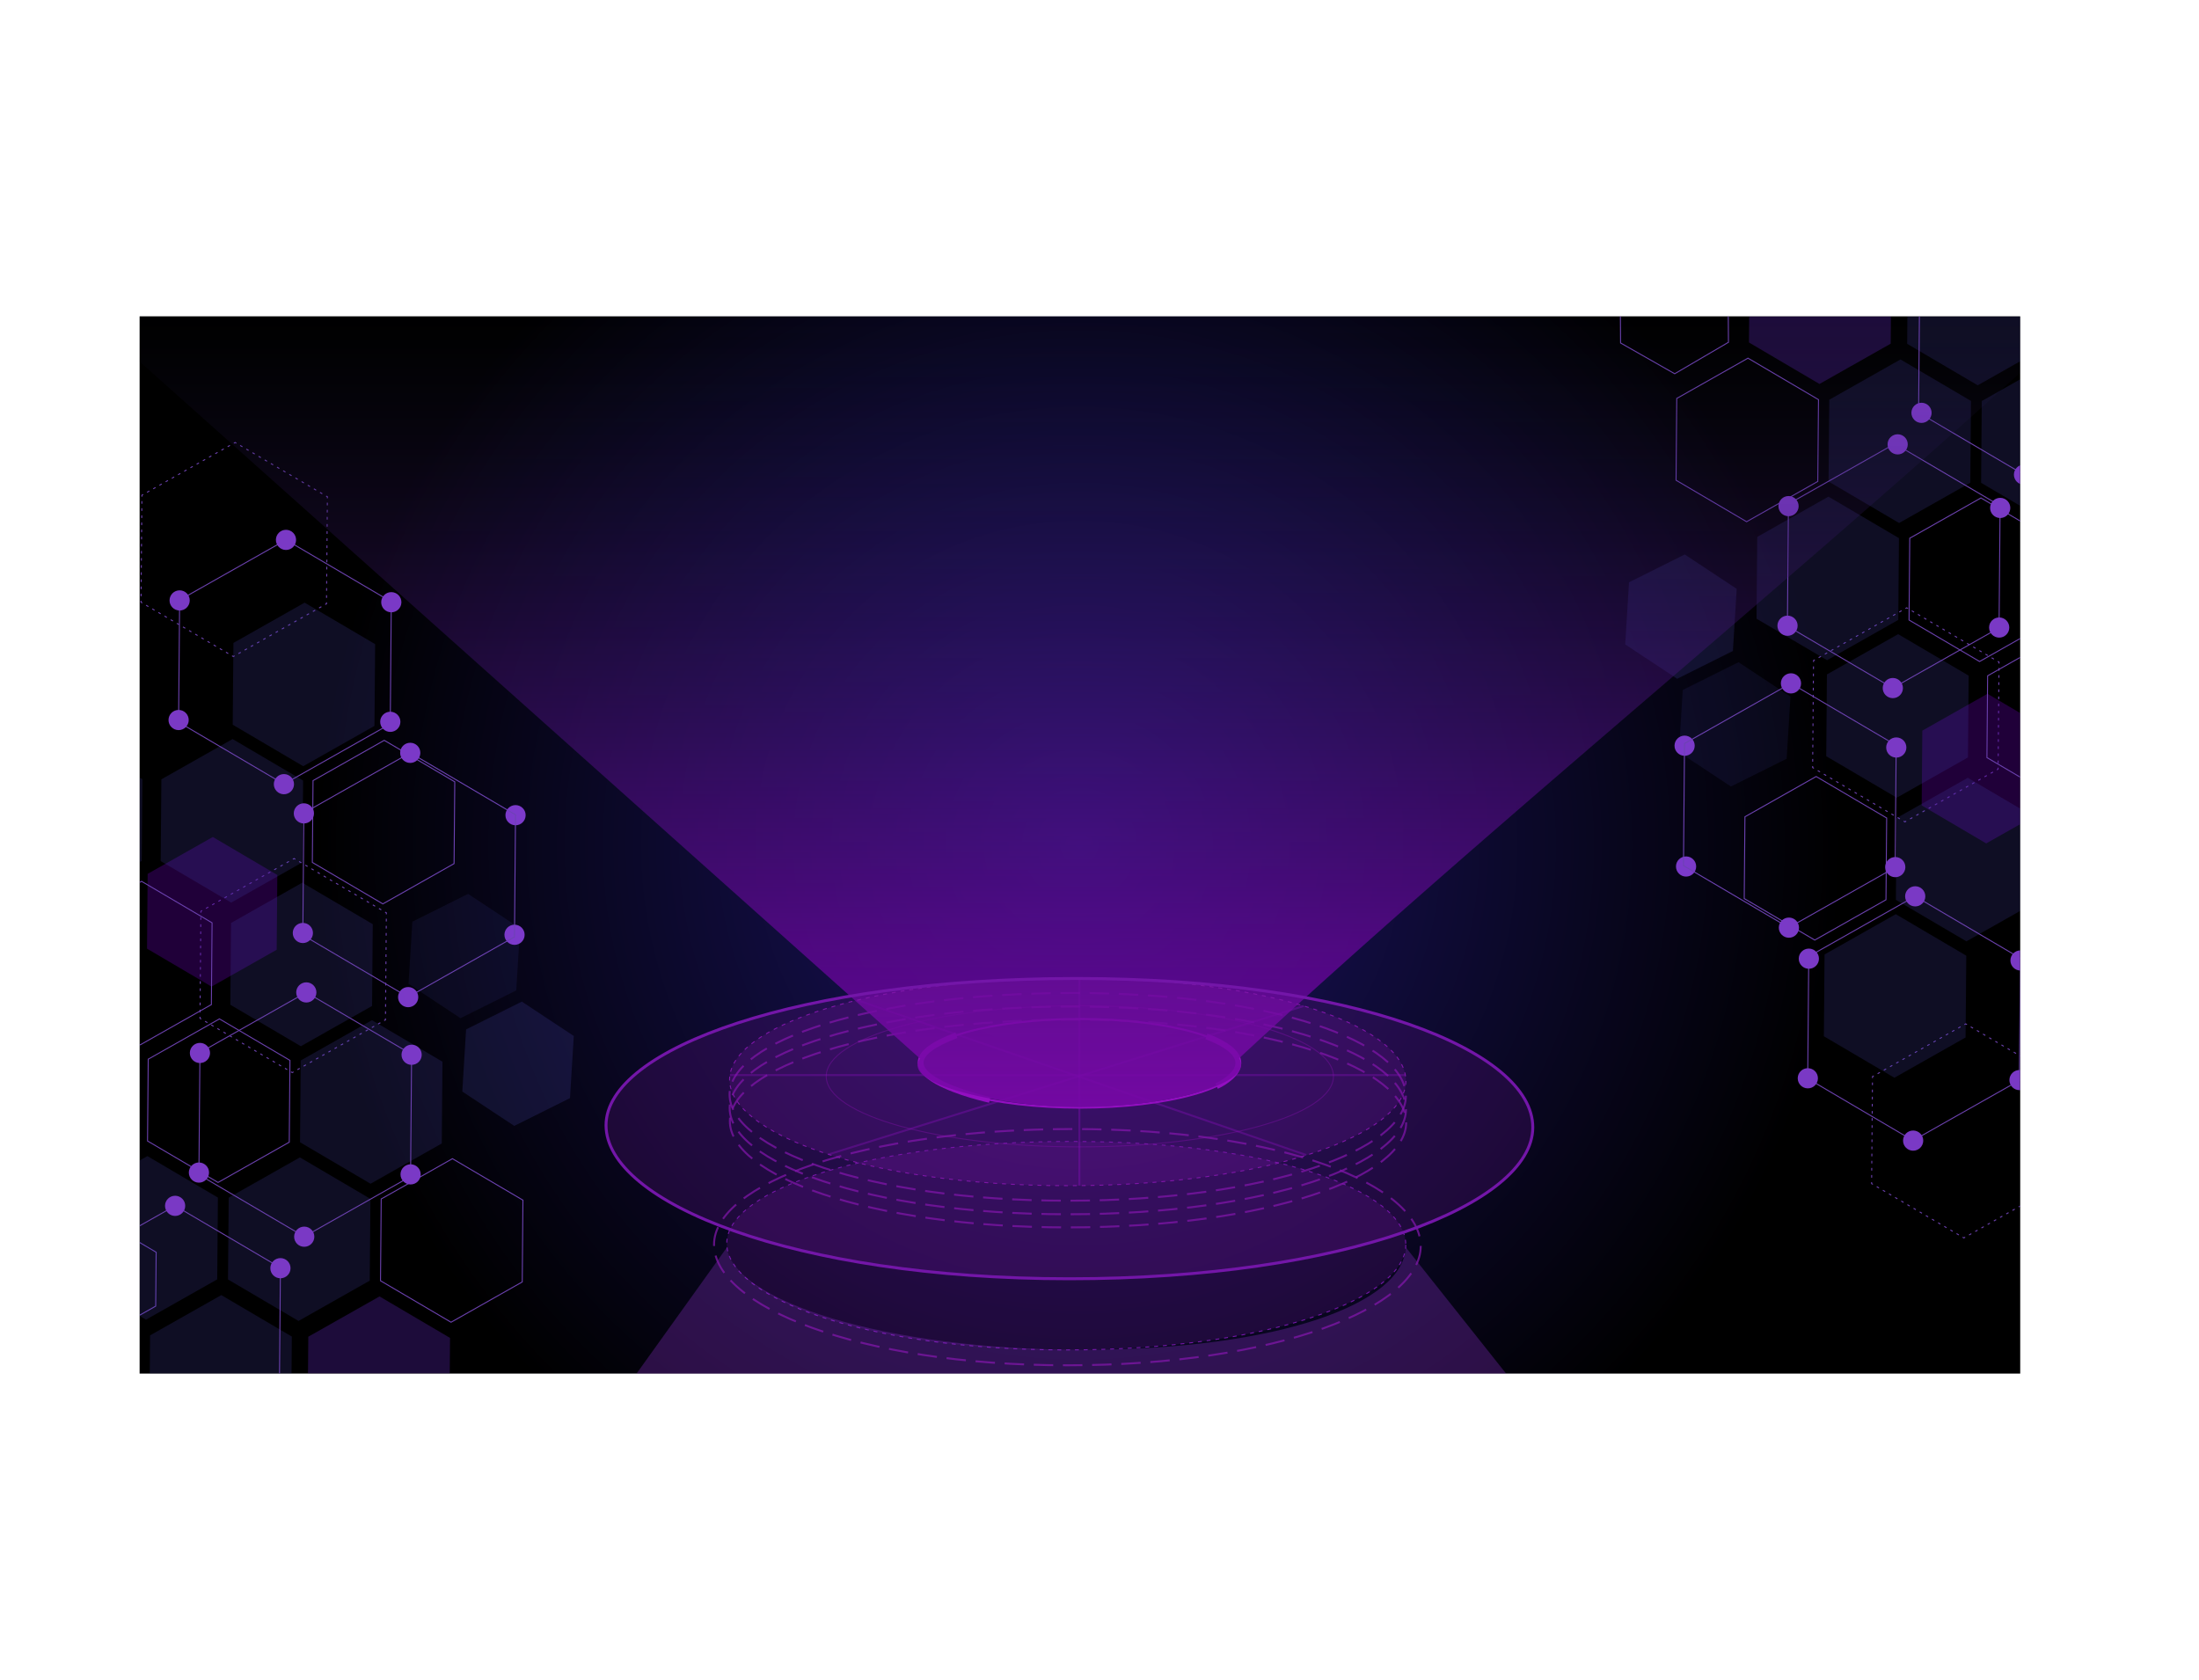 <svg xmlns="http://www.w3.org/2000/svg" xmlns:xlink="http://www.w3.org/1999/xlink" viewBox="0 0 2246.27 1716.55"><defs><style>.cls-1,.cls-12,.cls-13,.cls-14,.cls-15,.cls-16,.cls-17,.cls-18,.cls-21,.cls-22,.cls-25,.cls-26,.cls-27,.cls-31,.cls-32{fill:none;}.cls-2{isolation:isolate;}.cls-3{fill:url(#radial-gradient);}.cls-4{clip-path:url(#clip-path);}.cls-5{opacity:0.77;}.cls-6{opacity:0.6;}.cls-10,.cls-27,.cls-7{opacity:0.35;}.cls-11,.cls-8{fill:#5c59e2;}.cls-30,.cls-9{opacity:0.2;}.cls-10{fill:#6e2bd8;}.cls-11{opacity:0.21;}.cls-12,.cls-13,.cls-14,.cls-15,.cls-16,.cls-17,.cls-18{stroke:#8b54e2;}.cls-12,.cls-13,.cls-14,.cls-15,.cls-16,.cls-17,.cls-18,.cls-21,.cls-22,.cls-23,.cls-25,.cls-26,.cls-27,.cls-31,.cls-32,.cls-33{stroke-miterlimit:10;}.cls-13{stroke-dasharray:2.73 4.54 2.73 4.54;}.cls-14{stroke-dasharray:2.73 4.54 2.73 4.54 2.73 4.54;}.cls-15{stroke-dasharray:2.73 4.55 2.73 4.55;}.cls-16{stroke-dasharray:2.73 4.55 2.73 4.55 2.73 4.55;}.cls-17{stroke-dasharray:2.73 4.55 2.73 4.55;}.cls-18{stroke-dasharray:2.73 4.55 2.73 4.55 2.73 4.55;}.cls-19{fill:#6e00c3;opacity:0.38;}.cls-20{fill:#9e4aff;}.cls-21{stroke:#730b99;opacity:0.5;}.cls-22,.cls-26{stroke:#a10dd1;}.cls-22,.cls-25,.cls-27,.cls-32{stroke-width:2px;}.cls-23,.cls-33{fill:#7a18a8;fill-opacity:0.2;stroke:#7316a8;}.cls-23{stroke-dasharray:4 5 4 5 4 5;}.cls-24{opacity:0.75;}.cls-25,.cls-31,.cls-32{stroke:#8016a8;}.cls-25{stroke-dasharray:19.87 9.93 19.87 9.93 19.87 9.93;}.cls-26{stroke-width:6px;}.cls-27{stroke:#9409ce;}.cls-28{fill:#8e2fd1;opacity:0.3;mix-blend-mode:screen;}.cls-29{opacity:0.91;mix-blend-mode:lighten;fill:url(#linear-gradient);}.cls-30{fill:#7e18a8;}.cls-31{stroke-dasharray:4.02 5.03 4.02 5.03 4.02 5.03;}.cls-32{stroke-dasharray:19.86 9.93 19.86 9.93 19.86 9.93;}.cls-33{stroke-width:3px;}</style><radialGradient id="radial-gradient" cx="1102.61" cy="863.13" r="778.85" gradientTransform="translate(-0.08)" gradientUnits="userSpaceOnUse"><stop offset="0" stop-color="#1b1464"/><stop offset="1"/></radialGradient><clipPath id="clip-path"><rect class="cls-1" x="142.61" y="323.13" width="1921.03" height="1080"/></clipPath><linearGradient id="linear-gradient" x1="1108.65" y1="1130.89" x2="1108.65" y2="321.13" gradientUnits="userSpaceOnUse"><stop offset="0" stop-color="#70a"/><stop offset="1" stop-color="#225" stop-opacity="0"/></linearGradient></defs><title>CombinedBG_1</title><g class="cls-2"><g id="Layer_2" data-name="Layer 2"><g id="text"><rect class="cls-3" x="142.61" y="323.13" width="1921.03" height="1080"/><g class="cls-4"><g class="cls-5"><g class="cls-6"><g class="cls-7"><polygon class="cls-8" points="525.3 1150.13 582.24 1121.75 586.12 1058.27 533.06 1023.17 476.12 1051.56 472.24 1115.03 525.3 1150.13"/></g><g class="cls-9"><polygon class="cls-8" points="470.39 1040.09 527.34 1011.71 531.22 948.24 478.15 913.14 421.21 941.52 417.33 1005 470.39 1040.09"/></g></g><polygon class="cls-10" points="459 1450.24 459.71 1366.7 387.68 1324.32 314.93 1365.47 314.22 1449.02 386.26 1491.4 459 1450.24"/><polygon class="cls-11" points="297.39 1448.87 298.1 1365.33 226.06 1322.95 153.32 1364.1 152.61 1447.64 224.64 1490.03 297.39 1448.87"/><polygon class="cls-12" points="533.47 1309.53 534.18 1225.99 462.14 1183.61 389.4 1224.76 388.69 1308.31 460.73 1350.69 533.47 1309.53"/><polyline class="cls-12" points="392.44 1042.54 393.74 1041.8 393.76 1040.3"/><line class="cls-13" x1="393.8" y1="1035.76" x2="393.9" y2="1023.49"/><line class="cls-14" x1="393.92" y1="1021.22" x2="394.64" y2="936.25"/><polyline class="cls-12" points="394.66 933.98 394.67 932.48 393.38 931.72"/><line class="cls-15" x1="389.46" y1="929.41" x2="378.88" y2="923.18"/><line class="cls-16" x1="376.92" y1="922.03" x2="303.66" y2="878.92"/><polyline class="cls-12" points="301.7 877.77 300.41 877.01 299.1 877.75"/><line class="cls-17" x1="295.14" y1="879.98" x2="284.46" y2="886.03"/><line class="cls-18" x1="282.48" y1="887.15" x2="208.49" y2="929.01"/><polyline class="cls-12" points="206.52 930.13 205.21 930.87 205.2 932.37"/><line class="cls-13" x1="205.16" y1="936.91" x2="205.05" y2="949.18"/><line class="cls-14" x1="205.04" y1="951.45" x2="204.31" y2="1036.42"/><polyline class="cls-12" points="204.29 1038.69 204.28 1040.19 205.57 1040.95"/><line class="cls-15" x1="209.49" y1="1043.26" x2="220.07" y2="1049.49"/><line class="cls-16" x1="222.03" y1="1050.64" x2="295.3" y2="1093.75"/><polyline class="cls-12" points="297.25 1094.9 298.55 1095.66 299.85 1094.92"/><line class="cls-17" x1="303.81" y1="1092.69" x2="314.49" y2="1086.64"/><line class="cls-18" x1="316.47" y1="1085.52" x2="390.46" y2="1043.66"/><polyline class="cls-12" points="332.2 617.53 333.51 616.79 333.52 615.29"/><line class="cls-13" x1="333.56" y1="610.75" x2="333.66" y2="598.48"/><line class="cls-14" x1="333.68" y1="596.21" x2="334.4" y2="511.24"/><polyline class="cls-12" points="334.42 508.97 334.44 507.47 333.14 506.71"/><line class="cls-15" x1="329.22" y1="504.4" x2="318.65" y2="498.18"/><line class="cls-16" x1="316.69" y1="497.02" x2="243.42" y2="453.91"/><polyline class="cls-12" points="241.46 452.76 240.17 452 238.86 452.74"/><line class="cls-17" x1="234.91" y1="454.98" x2="224.22" y2="461.02"/><line class="cls-18" x1="222.25" y1="462.14" x2="148.26" y2="504"/><polyline class="cls-12" points="146.28 505.12 144.97 505.86 144.96 507.36"/><line class="cls-13" x1="144.92" y1="511.9" x2="144.82" y2="524.17"/><line class="cls-14" x1="144.8" y1="526.44" x2="144.08" y2="611.42"/><polyline class="cls-12" points="144.06 613.69 144.04 615.19 145.34 615.95"/><line class="cls-15" x1="149.25" y1="618.25" x2="159.83" y2="624.48"/><line class="cls-16" x1="161.79" y1="625.63" x2="235.06" y2="668.74"/><polyline class="cls-12" points="237.02 669.89 238.31 670.65 239.62 669.92"/><line class="cls-17" x1="243.57" y1="667.68" x2="254.26" y2="661.63"/><line class="cls-18" x1="256.23" y1="660.51" x2="330.22" y2="618.65"/><polygon class="cls-10" points="106.66 1423.34 107.13 1368.28 59.66 1340.35 11.73 1367.47 11.26 1422.53 58.73 1450.46 106.66 1423.34"/><polygon class="cls-12" points="159.05 1334.22 159.51 1279.17 112.05 1251.24 64.11 1278.36 63.64 1333.41 111.11 1361.34 159.05 1334.22"/><polygon class="cls-10" points="104.51 1243.26 104.98 1188.2 57.51 1160.27 9.57 1187.39 9.11 1242.45 56.58 1270.38 104.51 1243.26"/><polygon class="cls-12" points="113.71 1055.58 114.18 1000.53 66.71 972.6 18.77 999.72 18.31 1054.77 65.77 1082.7 113.71 1055.58"/><polygon class="cls-19" points="282.63 970.2 283.28 893.77 217.38 854.99 150.83 892.64 150.18 969.07 216.08 1007.85 282.63 970.2"/><polygon class="cls-11" points="377.68 1308.21 378.39 1224.67 306.36 1182.29 233.61 1223.44 232.9 1306.98 304.94 1349.37 377.68 1308.21"/><polygon class="cls-11" points="451.26 1168.07 451.97 1084.53 379.94 1042.14 307.2 1083.3 306.49 1166.84 378.52 1209.22 451.26 1168.07"/><polygon class="cls-11" points="380.06 1027.6 380.77 944.06 308.74 901.67 236 942.83 235.29 1026.37 307.32 1068.75 380.06 1027.6"/><polygon class="cls-11" points="308.92 880.87 309.63 797.33 237.59 754.94 164.85 796.1 164.14 879.64 236.17 922.03 308.92 880.87"/><polygon class="cls-11" points="382.5 741.54 383.2 658 311.17 615.61 238.43 656.77 237.72 740.31 309.75 782.7 382.5 741.54"/><polygon class="cls-12" points="463.83 882.19 464.54 798.64 392.5 756.26 319.76 797.41 319.05 880.96 391.08 923.34 463.83 882.19"/><polygon class="cls-12" points="215.92 1026.2 216.63 942.66 144.6 900.28 71.86 941.43 71.15 1024.97 143.18 1067.36 215.92 1026.2"/><polygon class="cls-11" points="144.78 879.48 145.49 795.94 73.45 753.55 0.71 794.71 0 878.25 72.03 920.63 144.78 879.48"/><polygon class="cls-12" points="295.48 1166.74 296.19 1083.2 224.15 1040.82 151.41 1081.97 150.7 1165.52 222.73 1207.9 295.48 1166.74"/><polygon class="cls-11" points="221.89 1306.89 222.6 1223.35 150.57 1180.96 77.82 1222.12 77.11 1305.66 149.15 1348.05 221.89 1306.89"/><ellipse class="cls-20" cx="526.59" cy="832.67" rx="10.31" ry="10.32" transform="translate(-310.52 1352.18) rotate(-89.51)"/><ellipse class="cls-20" cx="525.56" cy="954.84" rx="10.31" ry="10.32" transform="translate(-433.71 1472.27) rotate(-89.51)"/><polygon class="cls-12" points="525.54 957.05 526.6 832.29 419.02 769 310.39 830.46 309.33 955.22 416.9 1018.52 525.54 957.05"/><ellipse class="cls-20" cx="416.9" cy="1018.52" rx="10.31" ry="10.32" transform="translate(-605.11 1426.76) rotate(-89.51)"/><ellipse class="cls-20" cx="309.35" cy="953.01" rx="10.31" ry="10.32" transform="translate(-646.25 1254.25) rotate(-89.51)"/><ellipse class="cls-20" cx="310.39" cy="830.84" rx="10.31" ry="10.32" transform="translate(-523.06 1134.16) rotate(-89.51)"/><ellipse class="cls-20" cx="419.02" cy="769" rx="10.31" ry="10.32" transform="translate(-353.5 1181.48) rotate(-89.51)"/><polygon class="cls-12" points="398.64 739.52 399.7 614.76 292.12 551.46 183.49 612.93 182.43 737.69 290 800.98 398.64 739.52"/><ellipse class="cls-20" cx="290" cy="800.98" rx="10.31" ry="10.32" transform="translate(-513.41 1084.18) rotate(-89.51)"/><ellipse class="cls-20" cx="182.45" cy="735.47" rx="10.31" ry="10.32" transform="translate(-554.55 911.67) rotate(-89.51)"/><ellipse class="cls-20" cx="183.49" cy="613.3" rx="10.31" ry="10.32" transform="translate(-431.35 791.58) rotate(-89.51)"/><ellipse class="cls-20" cx="292.12" cy="551.46" rx="10.31" ry="10.32" transform="translate(-261.8 838.9) rotate(-89.51)"/><ellipse class="cls-20" cx="399.69" cy="615.14" rx="10.31" ry="10.32" transform="translate(-218.82 1009.6) rotate(-89.51)"/><ellipse class="cls-20" cx="398.66" cy="737.31" rx="10.31" ry="10.32" transform="translate(-342.01 1129.69) rotate(-89.51)"/><polygon class="cls-12" points="419.39 1201.77 420.45 1077.01 312.87 1013.72 204.24 1075.18 203.18 1199.94 310.75 1263.23 419.39 1201.77"/><ellipse class="cls-20" cx="310.75" cy="1263.24" rx="10.31" ry="10.32" transform="translate(-955.08 1563.25) rotate(-89.51)"/><ellipse class="cls-20" cx="203.2" cy="1197.73" rx="10.31" ry="10.32" transform="translate(-996.21 1390.75) rotate(-89.51)"/><ellipse class="cls-20" cx="204.24" cy="1075.56" rx="10.31" ry="10.32" transform="translate(-873.02 1270.66) rotate(-89.51)"/><ellipse class="cls-20" cx="312.87" cy="1013.72" rx="10.31" ry="10.32" transform="translate(-703.46 1317.97) rotate(-89.51)"/><ellipse class="cls-20" cx="420.44" cy="1077.39" rx="10.31" ry="10.32" transform="translate(-660.48 1488.67) rotate(-89.51)"/><ellipse class="cls-20" cx="419.4" cy="1199.56" rx="10.31" ry="10.32" transform="translate(-783.67 1608.77) rotate(-89.51)"/><polygon class="cls-12" points="285.39 1419.77 286.45 1295.01 178.87 1231.71 70.24 1293.18 69.18 1417.94 176.75 1481.23 285.39 1419.77"/><ellipse class="cls-20" cx="176.75" cy="1481.24" rx="10.31" ry="10.32" transform="translate(-1305.93 1645.41) rotate(-89.51)"/><ellipse class="cls-20" cx="69.2" cy="1415.73" rx="10.31" ry="10.32" transform="translate(-1347.06 1472.9) rotate(-89.51)"/><ellipse class="cls-20" cx="70.24" cy="1293.56" rx="10.31" ry="10.32" transform="translate(-1223.87 1352.81) rotate(-89.51)"/><ellipse class="cls-20" cx="178.87" cy="1231.72" rx="10.31" ry="10.32" transform="translate(-1054.32 1400.13) rotate(-89.51)"/><ellipse class="cls-20" cx="286.44" cy="1295.39" rx="10.31" ry="10.32" transform="translate(-1011.33 1570.83) rotate(-89.51)"/><ellipse class="cls-20" cx="285.4" cy="1417.56" rx="10.31" ry="10.32" transform="translate(-1134.53 1690.92) rotate(-89.51)"/><polygon class="cls-12" points="407.39 1644.77 408.45 1520.01 300.87 1456.71 192.24 1518.18 191.18 1642.94 298.75 1706.23 407.39 1644.77"/><ellipse class="cls-20" cx="298.75" cy="1706.24" rx="10.31" ry="10.32" transform="translate(-1409.96 1990.49) rotate(-89.51)"/><ellipse class="cls-20" cx="191.2" cy="1640.73" rx="10.31" ry="10.32" transform="translate(-1451.09 1817.99) rotate(-89.51)"/><ellipse class="cls-20" cx="192.24" cy="1518.56" rx="10.31" ry="10.32" transform="translate(-1327.9 1697.9) rotate(-89.51)"/><ellipse class="cls-20" cx="300.87" cy="1456.72" rx="10.31" ry="10.32" transform="translate(-1158.34 1745.21) rotate(-89.51)"/><ellipse class="cls-20" cx="408.44" cy="1520.39" rx="10.31" ry="10.32" transform="translate(-1115.36 1915.91) rotate(-89.51)"/><ellipse class="cls-20" cx="407.4" cy="1642.56" rx="10.31" ry="10.32" transform="translate(-1238.55 2036.01) rotate(-89.51)"/></g><g class="cls-5"><g class="cls-6"><g class="cls-7"><polygon class="cls-8" points="1720.97 566.42 1664.03 594.8 1660.15 658.28 1713.21 693.37 1770.15 664.99 1774.03 601.52 1720.97 566.42"/></g><g class="cls-9"><polygon class="cls-8" points="1775.87 676.46 1718.93 704.84 1715.06 768.31 1768.12 803.41 1825.06 775.03 1828.94 711.55 1775.87 676.46"/></g></g><polygon class="cls-12" points="1765.6 349.65 1765.21 286.06 1709.9 254.61 1655 286.75 1655.4 350.34 1710.7 381.79 1765.6 349.65"/><polygon class="cls-10" points="1787.27 266.3 1786.56 349.85 1858.59 392.23 1931.34 351.07 1932.05 267.53 1860.01 225.15 1787.27 266.3"/><polygon class="cls-11" points="1948.88 267.68 1948.17 351.22 2020.21 393.6 2092.95 352.45 2093.66 268.9 2021.63 226.52 1948.88 267.68"/><polygon class="cls-12" points="1712.8 407.01 1712.09 490.56 1784.13 532.94 1856.87 491.78 1857.58 408.24 1785.55 365.86 1712.8 407.01"/><polyline class="cls-12" points="1853.83 674.01 1852.53 674.75 1852.51 676.25"/><line class="cls-13" x1="1852.47" y1="680.79" x2="1852.37" y2="693.06"/><line class="cls-14" x1="1852.35" y1="695.33" x2="1851.63" y2="780.3"/><polyline class="cls-12" points="1851.61 782.57 1851.6 784.07 1852.89 784.83"/><line class="cls-15" x1="1856.81" y1="787.14" x2="1867.39" y2="793.36"/><line class="cls-16" x1="1869.35" y1="794.52" x2="1942.61" y2="837.63"/><polyline class="cls-12" points="1944.57 838.78 1945.86 839.54 1947.17 838.8"/><line class="cls-17" x1="1951.13" y1="836.56" x2="1961.81" y2="830.52"/><line class="cls-18" x1="1963.79" y1="829.4" x2="2037.78" y2="787.54"/><polyline class="cls-12" points="2039.75 786.42 2041.06 785.68 2041.07 784.18"/><line class="cls-13" x1="2041.11" y1="779.64" x2="2041.22" y2="767.37"/><line class="cls-14" x1="2041.23" y1="765.1" x2="2041.96" y2="680.13"/><polyline class="cls-12" points="2041.98 677.85 2041.99 676.35 2040.7 675.59"/><line class="cls-15" x1="2036.78" y1="673.29" x2="2026.2" y2="667.06"/><line class="cls-16" x1="2024.24" y1="665.91" x2="1950.97" y2="622.8"/><polyline class="cls-12" points="1949.01 621.65 1947.72 620.88 1946.42 621.62"/><line class="cls-17" x1="1942.46" y1="623.86" x2="1931.78" y2="629.91"/><line class="cls-18" x1="1929.8" y1="631.03" x2="1855.81" y2="672.89"/><polyline class="cls-12" points="1914.07 1099.01 1912.76 1099.75 1912.75 1101.25"/><line class="cls-13" x1="1912.71" y1="1105.8" x2="1912.61" y2="1118.07"/><line class="cls-14" x1="1912.59" y1="1120.34" x2="1911.87" y2="1205.31"/><polyline class="cls-12" points="1911.85 1207.58 1911.83 1209.08 1913.13 1209.84"/><line class="cls-15" x1="1917.05" y1="1212.15" x2="1927.62" y2="1218.37"/><line class="cls-16" x1="1929.58" y1="1219.52" x2="2002.85" y2="1262.63"/><polyline class="cls-12" points="2004.81 1263.79 2006.1 1264.55 2007.41 1263.81"/><line class="cls-17" x1="2011.36" y1="1261.57" x2="2022.05" y2="1255.53"/><line class="cls-18" x1="2024.02" y1="1254.41" x2="2098.01" y2="1212.55"/><polyline class="cls-12" points="2099.99 1211.43 2101.3 1210.69 2101.31 1209.19"/><line class="cls-13" x1="2101.35" y1="1204.64" x2="2101.45" y2="1192.38"/><line class="cls-14" x1="2101.47" y1="1190.1" x2="2102.19" y2="1105.13"/><polyline class="cls-12" points="2102.21 1102.86 2102.23 1101.36 2100.93 1100.6"/><line class="cls-15" x1="2097.02" y1="1098.29" x2="2086.44" y2="1092.07"/><line class="cls-16" x1="2084.48" y1="1090.92" x2="2011.21" y2="1047.81"/><polyline class="cls-12" points="2009.25 1046.65 2007.96 1045.89 2006.65 1046.63"/><line class="cls-17" x1="2002.7" y1="1048.87" x2="1992.01" y2="1054.91"/><line class="cls-18" x1="1990.04" y1="1056.03" x2="1916.05" y2="1097.89"/><polygon class="cls-10" points="2139.61 293.21 2139.14 348.26 2186.61 376.19 2234.54 349.07 2235.01 294.02 2187.54 266.09 2139.61 293.21"/><polygon class="cls-12" points="2087.22 382.33 2086.76 437.38 2134.22 465.31 2182.16 438.19 2182.63 383.14 2135.16 355.21 2087.22 382.33"/><polygon class="cls-10" points="2141.76 473.29 2141.29 528.34 2188.76 556.27 2236.7 529.15 2237.16 474.1 2189.7 446.17 2141.76 473.29"/><polygon class="cls-12" points="2132.56 660.97 2132.09 716.02 2179.56 743.95 2227.5 716.83 2227.96 661.78 2180.5 633.85 2132.56 660.97"/><polygon class="cls-19" points="1963.64 746.35 1962.99 822.78 2028.89 861.56 2095.44 823.91 2096.09 747.48 2030.19 708.7 1963.64 746.35"/><polygon class="cls-11" points="1868.59 408.34 1867.88 491.88 1939.91 534.26 2012.66 493.11 2013.37 409.56 1941.33 367.18 1868.59 408.34"/><polygon class="cls-11" points="1795.01 548.48 1794.3 632.02 1866.33 674.41 1939.07 633.25 1939.78 549.71 1867.75 507.32 1795.01 548.48"/><polygon class="cls-11" points="1866.21 688.95 1865.5 772.49 1937.53 814.88 2010.27 773.72 2010.98 690.18 1938.95 647.79 1866.21 688.95"/><polygon class="cls-11" points="1937.35 835.68 1936.64 919.22 2008.67 961.6 2081.42 920.45 2082.13 836.91 2010.1 794.52 1937.35 835.68"/><polygon class="cls-11" points="1863.78 975.01 1863.07 1058.55 1935.1 1100.94 2007.84 1059.78 2008.55 976.24 1936.52 933.85 1863.78 975.01"/><polygon class="cls-12" points="1782.44 834.36 1781.73 917.9 1853.77 960.29 1926.51 919.13 1927.22 835.59 1855.19 793.21 1782.44 834.36"/><polygon class="cls-12" points="2030.35 690.34 2029.64 773.89 2101.67 816.27 2174.41 775.12 2175.12 691.57 2103.09 649.19 2030.35 690.34"/><polygon class="cls-11" points="2101.49 837.07 2100.78 920.61 2172.82 963 2245.56 921.84 2246.27 838.3 2174.24 795.91 2101.49 837.07"/><polygon class="cls-12" points="1950.8 549.8 1950.09 633.35 2022.12 675.73 2094.86 634.57 2095.57 551.03 2023.54 508.65 1950.8 549.8"/><polygon class="cls-11" points="2024.38 409.66 2023.67 493.2 2095.7 535.59 2168.45 494.43 2169.16 410.89 2097.12 368.5 2024.38 409.66"/><ellipse class="cls-20" cx="1719.68" cy="883.88" rx="10.31" ry="10.32" transform="matrix(0.01, -1, 1, 0.01, 821.24, 2595.99)"/><ellipse class="cls-20" cx="1720.71" cy="761.71" rx="10.31" ry="10.32" transform="translate(944.43 2475.89) rotate(-89.51)"/><polygon class="cls-12" points="1720.73 759.5 1719.67 884.25 1827.25 947.55 1935.88 886.09 1936.94 761.33 1829.37 698.03 1720.73 759.5"/><ellipse class="cls-20" cx="1829.37" cy="698.03" rx="10.31" ry="10.32" transform="translate(1115.83 2521.41) rotate(-89.51)"/><ellipse class="cls-20" cx="1936.92" cy="763.54" rx="10.31" ry="10.32" transform="translate(1156.97 2693.91) rotate(-89.51)"/><ellipse class="cls-20" cx="1935.88" cy="885.71" rx="10.31" ry="10.32" transform="translate(1033.77 2814.01) rotate(-89.51)"/><ellipse class="cls-20" cx="1827.25" cy="947.55" rx="10.31" ry="10.32" transform="translate(864.22 2766.69) rotate(-89.51)"/><polygon class="cls-12" points="1847.63 977.03 1846.57 1101.79 1954.15 1165.09 2062.78 1103.62 2063.84 978.86 1956.27 915.56 1847.63 977.03"/><ellipse class="cls-20" cx="1956.27" cy="915.56" rx="10.31" ry="10.32" transform="translate(1024.13 2863.99) rotate(-89.51)"/><ellipse class="cls-20" cx="2063.82" cy="981.07" rx="10.31" ry="10.32" transform="translate(1065.26 3036.49) rotate(-89.51)"/><ellipse class="cls-20" cx="2062.78" cy="1103.24" rx="10.31" ry="10.32" transform="translate(942.07 3156.59) rotate(-89.51)"/><ellipse class="cls-20" cx="1954.15" cy="1165.08" rx="10.31" ry="10.32" transform="translate(772.52 3109.27) rotate(-89.51)"/><ellipse class="cls-20" cx="1846.58" cy="1101.41" rx="10.31" ry="10.32" transform="translate(729.53 2938.57) rotate(-89.51)"/><ellipse class="cls-20" cx="1847.61" cy="979.24" rx="10.31" ry="10.32" transform="translate(852.73 2818.48) rotate(-89.51)"/><polygon class="cls-12" points="1826.88 514.77 1825.82 639.53 1933.4 702.83 2042.03 641.37 2043.09 516.61 1935.52 453.31 1826.88 514.77"/><ellipse class="cls-20" cx="1935.52" cy="453.31" rx="10.31" ry="10.32" transform="matrix(0.01, -1, 1, 0.01, 1465.79, 2384.91)"/><ellipse class="cls-20" cx="2043.07" cy="518.82" rx="10.31" ry="10.32" transform="translate(1506.93 2557.42) rotate(-89.51)"/><ellipse class="cls-20" cx="2042.03" cy="640.99" rx="10.31" ry="10.32" transform="translate(1383.73 2677.51) rotate(-89.51)"/><ellipse class="cls-20" cx="1933.4" cy="702.83" rx="10.31" ry="10.32" transform="translate(1214.18 2630.19) rotate(-89.51)"/><ellipse class="cls-20" cx="1825.83" cy="639.16" rx="10.31" ry="10.32" transform="translate(1171.2 2459.49) rotate(-89.51)"/><ellipse class="cls-20" cx="1826.86" cy="516.99" rx="10.31" ry="10.32" transform="translate(1294.39 2339.4) rotate(-89.51)"/><polygon class="cls-12" points="1960.88 296.77 1959.82 421.54 2067.4 484.83 2176.03 423.37 2177.09 298.61 2069.52 235.31 1960.88 296.77"/><ellipse class="cls-20" cx="2069.52" cy="235.31" rx="10.31" ry="10.32" transform="translate(1816.65 2302.76) rotate(-89.51)"/><ellipse class="cls-20" cx="2177.07" cy="300.82" rx="10.31" ry="10.32" transform="translate(1857.78 2475.26) rotate(-89.51)"/><ellipse class="cls-20" cx="2176.03" cy="422.99" rx="10.31" ry="10.32" transform="translate(1734.59 2595.36) rotate(-89.51)"/><ellipse class="cls-20" cx="2067.4" cy="484.83" rx="10.31" ry="10.32" transform="translate(1565.03 2548.04) rotate(-89.51)"/><ellipse class="cls-20" cx="1959.83" cy="421.16" rx="10.31" ry="10.32" transform="matrix(0.01, -1, 1, 0.01, 1522.05, 2377.34)"/><ellipse class="cls-20" cx="1960.86" cy="298.99" rx="10.31" ry="10.32" transform="translate(1645.24 2257.24) rotate(-89.51)"/><polygon class="cls-12" points="1838.88 71.78 1837.82 196.53 1945.4 259.83 2054.03 198.37 2055.09 73.61 1947.52 10.31 1838.88 71.78"/><ellipse class="cls-20" cx="1947.52" cy="10.31" rx="10.31" ry="10.32" transform="translate(1920.67 1957.67) rotate(-89.51)"/><ellipse class="cls-20" cx="2055.07" cy="75.82" rx="10.31" ry="10.32" transform="translate(1961.81 2130.18) rotate(-89.51)"/><ellipse class="cls-20" cx="2054.03" cy="197.99" rx="10.31" ry="10.32" transform="translate(1838.62 2250.27) rotate(-89.51)"/><ellipse class="cls-20" cx="1945.4" cy="259.83" rx="10.31" ry="10.32" transform="translate(1669.06 2202.95) rotate(-89.51)"/><ellipse class="cls-20" cx="1837.83" cy="196.16" rx="10.31" ry="10.32" transform="matrix(0.01, -1, 1, 0.01, 1626.08, 2032.25)"/><ellipse class="cls-20" cx="1838.86" cy="73.99" rx="10.31" ry="10.32" transform="translate(1749.27 1912.16) rotate(-89.51)"/></g><ellipse class="cls-21" cx="1103.05" cy="1099.47" rx="259.06" ry="72.1"/><ellipse class="cls-22" cx="1103.14" cy="1086.2" rx="162.76" ry="45.3"/><path class="cls-23" d="M1436,1271.57c0,54.59-139.91,107.41-346.87,107.41S742.4,1324.69,742.4,1270.1,887.62,1166,1094.58,1166,1436,1217,1436,1271.57Z"/><g class="cls-24"><path class="cls-25" d="M1436.18,1133.4c0,54.37-139.35,107-345.49,107s-345.35-54.07-345.35-108.44S890,1028.23,1096.12,1028.23,1436.18,1079,1436.18,1133.4Z"/></g><g class="cls-24"><path class="cls-25" d="M1436.1,1119.54c0,54.37-139.35,107-345.49,107s-345.35-54.07-345.35-108.44S889.9,1014.37,1096,1014.37,1436.1,1065.17,1436.1,1119.54Z"/></g><g class="cls-24"><path class="cls-25" d="M1436.39,1146.81c0,54.37-139.35,107-345.49,107s-345.35-54.07-345.35-108.44,144.64-103.71,350.78-103.71S1436.39,1092.44,1436.39,1146.81Z"/></g><path class="cls-26" d="M1011,1123.55s-132.86-28.76-34-66"/><path class="cls-26" d="M1242.8,1109.47s56.28-25.18-10.46-50.82"/><line class="cls-27" x1="745.59" y1="1098.22" x2="1435.56" y2="1098.22"/><line class="cls-27" x1="1102.58" y1="1211.09" x2="1102.58" y2="999.05"/><line class="cls-27" x1="846.43" y1="1179.24" x2="1331.87" y2="1027.61"/><line class="cls-27" x1="1334.29" y1="1179.87" x2="875.63" y2="1021.7"/><path class="cls-28" d="M1435.91,1274h0c-1.52,56.56-127.19,104.86-330.52,104.86-201.5,0-359.05-50.33-363-106.38l.35,1.53L570.18,1514.89l1066.92,12.43Z"/><path class="cls-29" d="M1267.65,1088.13a12.14,12.14,0,0,0-2-7c272.46-252.82,590.54-507.18,863-760H88.65l851.25,760.34a11.59,11.59,0,0,0-2.55,7.26c.94,21.33,79.09,38,138.3,41.41C1164.8,1135.29,1266.2,1113.67,1267.65,1088.13Z"/><rect class="cls-1" x="142.61" y="323.13" width="1921.03" height="1080"/><path class="cls-30" d="M1436.1,1104.19c0,54.37-139.35,107-345.49,107s-345.35-54.07-345.35-108.44S889.9,999,1096,999,1436.1,1049.82,1436.1,1104.19Z"/><path class="cls-31" d="M1436.1,1104.19c0,54.37-139.35,107-345.49,107s-345.35-54.07-345.35-108.44S889.9,999,1096,999,1436.1,1049.82,1436.1,1104.19Z"/><g class="cls-24"><path class="cls-32" d="M1451.27,1273c0,61.84-145.62,121.67-361,121.67s-360.88-61.5-360.88-123.34,151.15-118,366.56-118S1451.27,1211.14,1451.27,1273Z"/></g><path class="cls-33" d="M1565.73,1151.6c0,78.61-191,154.68-473.43,154.68s-473.24-78.18-473.24-156.79,198.21-149.95,480.68-149.95S1565.73,1073,1565.73,1151.6Z"/></g></g></g></g></svg>